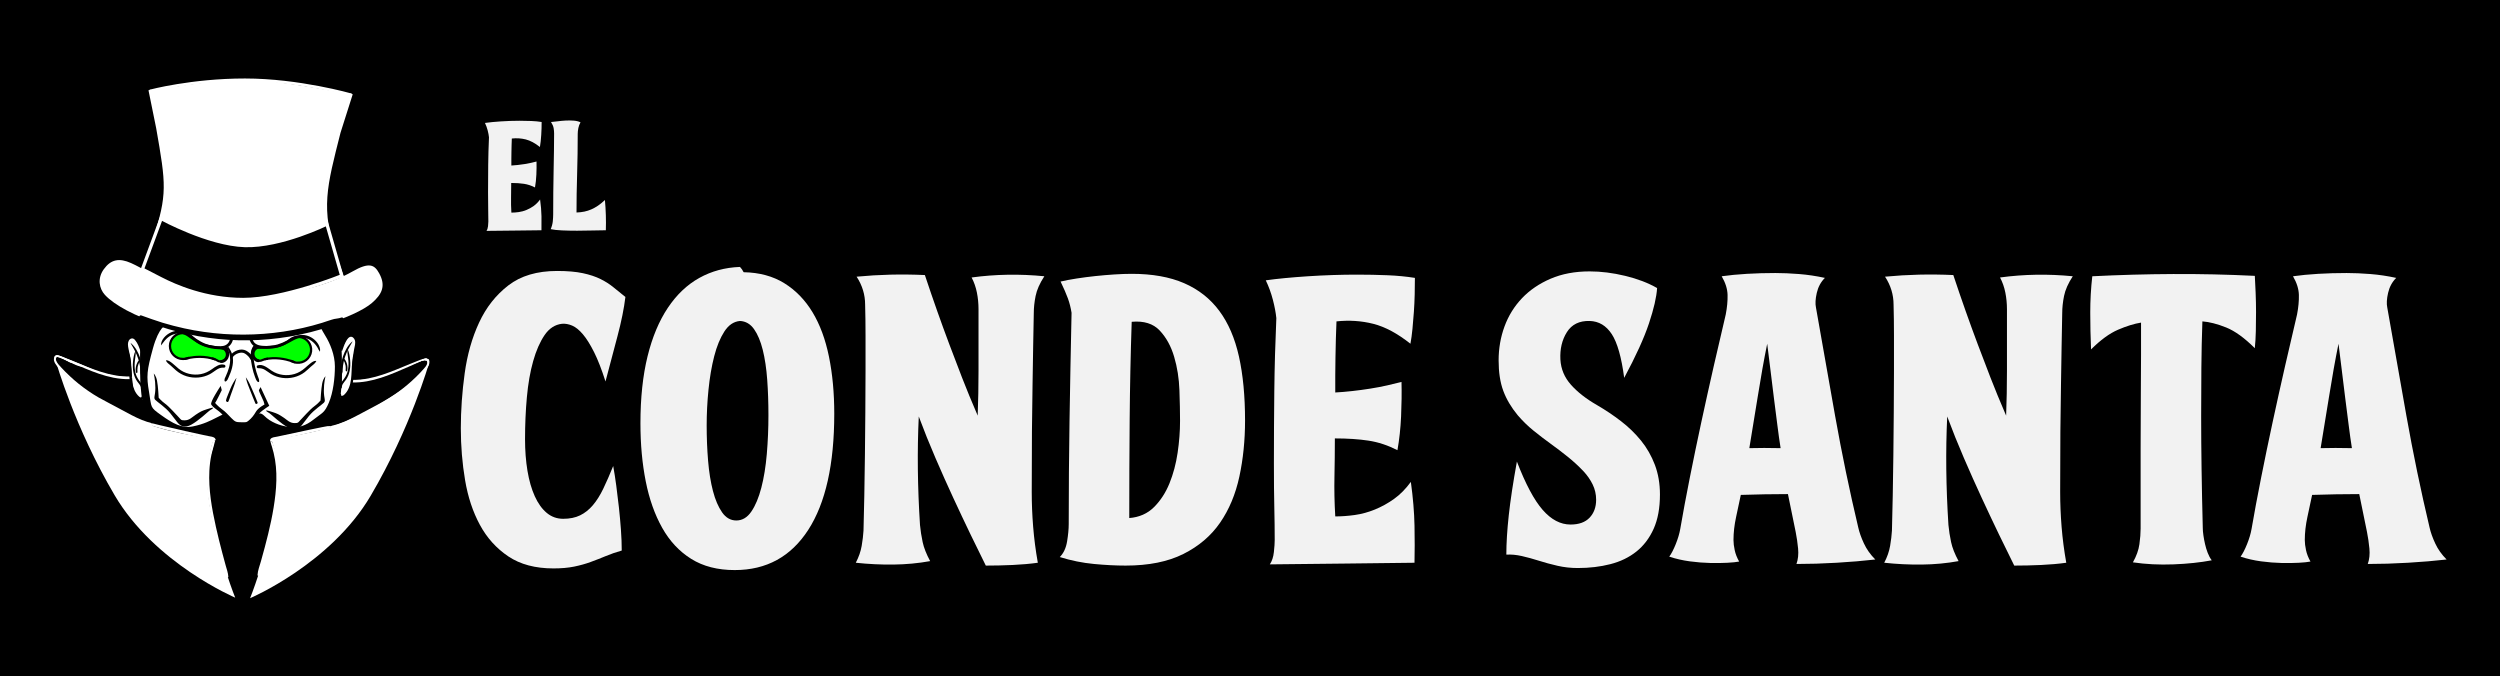 <?xml version="1.0" encoding="utf-8"?>
<!-- Generator: Adobe Illustrator 24.1.3, SVG Export Plug-In . SVG Version: 6.00 Build 0)  -->
<svg version="1.1" xmlns="http://www.w3.org/2000/svg" xmlns:xlink="http://www.w3.org/1999/xlink" x="0px" y="0px"
	 viewBox="0 0 2166 586" style="enable-background:new 0 0 2166 586;" xml:space="preserve">
<style type="text/css">
	.st0{fill:#F2F2F2;}
	.st1{stroke:#FFFFFF;stroke-width:0.477;stroke-miterlimit:10;}
	.st2{fill:#FFFFFF;}
	.st3{fill:#00FF00;}
	.st4{fill:none;stroke:#000000;stroke-width:2.445;stroke-linecap:round;stroke-miterlimit:10;}
	.st5{fill:none;stroke:#FFFFFF;stroke-width:2.445;stroke-miterlimit:10;}
	.st6{fill:none;stroke:#000000;stroke-width:1.908;stroke-miterlimit:10;}
	.st7{fill:none;stroke:#000000;stroke-width:1.978;stroke-miterlimit:10;}
	.st8{fill:none;stroke:#000000;stroke-width:2.445;stroke-miterlimit:10;}
	.st9{stroke:#000000;stroke-width:1.431;stroke-linecap:round;stroke-miterlimit:10;}
	.st10{stroke:#FFFFFF;stroke-width:2.862;stroke-miterlimit:10;}
</style>
<g id="BACKGROUND">
	<rect width="2166" height="586"/>
</g>
<g id="Capa_1">
	<g>
		<path class="st0" d="M531.28,403.77c0.94,5.17,1.82,10.8,2.64,16.9c0.82,6.11,1.58,12.38,2.29,18.83
			c0.7,6.46,1.29,12.91,1.76,19.36c0.47,6.46,0.7,12.5,0.7,18.13c-4.93,1.41-9.51,2.99-13.73,4.75c-4.22,1.76-8.57,3.47-13.03,5.1
			c-4.46,1.65-9.27,2.99-14.43,4.05c-5.17,1.06-11.15,1.58-17.95,1.58c-15.73,0-28.75-3.47-39.08-10.39
			c-10.33-6.92-18.54-16.02-24.64-27.28c-6.11-11.27-10.39-24.17-12.85-38.73c-2.46-14.55-3.7-29.57-3.7-45.06
			s1.11-31.33,3.34-47.53c2.23-16.19,6.39-30.86,12.5-44.01c6.1-13.14,14.55-23.88,25.35-32.21c10.79-8.33,24.88-12.5,42.25-12.5
			c8.92,0,16.37,0.65,22.36,1.94c5.99,1.29,11.09,2.99,15.31,5.1s7.98,4.52,11.27,7.22c3.28,2.7,6.69,5.46,10.21,8.27
			c-1.18,9.86-3.46,21.18-6.86,33.97c-3.41,12.79-6.87,25.88-10.39,39.25c-3.29-10.33-6.57-18.77-9.86-25.35
			c-3.29-6.57-6.51-11.73-9.68-15.49c-3.17-3.75-6.28-6.28-9.33-7.57c-3.05-1.29-5.99-1.82-8.8-1.58
			c-6.11,0.7-11.15,3.99-15.14,9.86c-3.99,5.87-7.28,13.38-9.86,22.53c-2.59,9.15-4.4,19.6-5.46,31.33
			c-1.06,11.74-1.58,23.82-1.58,36.26c0,9.86,0.7,19.01,2.11,27.46s3.52,15.79,6.34,22c2.82,6.22,6.28,11.03,10.38,14.43
			c4.1,3.41,8.86,5.1,14.26,5.1c5.63,0,10.5-1,14.61-2.99c4.1-1.99,7.8-4.93,11.09-8.8c3.28-3.87,6.28-8.63,8.98-14.26
			C525.35,417.86,528.23,411.29,531.28,403.77z"/>
		<path class="st0" d="M641.12,231.27c1.17,1.18,2.23,2.7,3.17,4.58c13.61,0.24,25.35,3.41,35.21,9.51
			c9.86,6.11,18.01,14.49,24.47,25.17c6.45,10.68,11.21,23.53,14.26,38.55c3.05,15.02,4.58,31.45,4.58,49.29
			c0,43.89-7.51,77.45-22.53,100.69c-15.02,23.24-36.26,34.85-63.72,34.85c-14.79,0-27.34-3.23-37.67-9.68
			c-10.33-6.45-18.72-15.43-25.17-26.93c-6.46-11.5-11.21-24.93-14.26-40.31c-3.05-15.37-4.58-32.09-4.58-50.17
			c0-22.06,2.05-41.42,6.16-58.09c4.1-16.66,9.97-30.68,17.6-42.07c7.62-11.38,16.72-20.01,27.28-25.88
			C616.48,234.91,628.21,231.74,641.12,231.27z M665.77,359.77c0-10.79-0.35-21.06-1.06-30.8c-0.7-9.74-2-18.36-3.87-25.88
			c-1.88-7.51-4.4-13.49-7.57-17.96c-3.17-4.46-7.22-6.8-12.15-7.04c-5.4,0.47-9.92,3.52-13.55,9.15
			c-3.64,5.63-6.57,12.79-8.8,21.48c-2.23,8.69-3.87,18.31-4.93,28.87c-1.06,10.56-1.58,20.89-1.58,30.98
			c0,10.56,0.41,20.77,1.23,30.63c0.82,9.86,2.23,18.6,4.22,26.23c1.99,7.63,4.63,13.79,7.92,18.48c3.28,4.7,7.39,7.04,12.32,7.04
			c5.16,0,9.51-2.58,13.03-7.75c3.52-5.16,6.39-12.02,8.63-20.59c2.23-8.56,3.81-18.31,4.75-29.22
			C665.29,382.47,665.77,371.27,665.77,359.77z"/>
		<path class="st0" d="M805.88,486.15c-10.33,1.88-20.95,2.87-31.86,2.99c-10.91,0.12-21.77-0.41-32.56-1.58
			c2.58-4.93,4.28-9.8,5.1-14.61c0.82-4.81,1.35-9.21,1.58-13.2c0.23-9.15,0.47-19.3,0.7-30.45c0.23-11.15,0.41-22.82,0.53-35.03
			c0.12-12.2,0.23-24.47,0.35-36.79c0.12-12.32,0.18-24.35,0.18-36.08c0-10.79,0-21,0-30.63c0-9.62-0.12-18.54-0.35-26.76
			c0-8.68-2.46-16.78-7.39-24.29c9.86-0.94,19.65-1.52,29.4-1.76c9.74-0.23,19.65-0.12,29.75,0.35
			c3.75,11.27,7.33,21.71,10.74,31.33c3.4,9.63,6.87,19.13,10.39,28.52c3.52,9.39,7.22,19.07,11.09,29.04
			c3.87,9.98,8.39,20.95,13.55,32.92c0.23-6.8,0.41-13.26,0.53-19.36c0.12-6.1,0.18-12.61,0.18-19.54c0-6.92,0-14.61,0-23.06
			s0-18.54,0-30.28c0-4.93-0.47-9.74-1.41-14.43c-0.94-4.69-2.46-9.03-4.58-13.03c20.65-2.82,41.66-3.17,63.02-1.06
			c-3.99,6.11-6.51,11.79-7.57,17.08c-1.06,5.28-1.58,10.27-1.58,14.96c-0.24,9.15-0.41,18.66-0.53,28.52
			c-0.12,9.86-0.3,20.83-0.53,32.92c-0.24,12.09-0.41,25.76-0.53,41.01c-0.12,15.26-0.18,32.74-0.18,52.46
			c0,9.86,0.41,19.89,1.23,30.1c0.82,10.21,2.17,20.59,4.05,31.16c-6.81,0.94-14.08,1.58-21.83,1.94
			c-7.75,0.35-15.49,0.53-23.24,0.53c-3.99-7.98-8.39-16.95-13.2-26.93c-4.81-9.97-9.8-20.54-14.96-31.68
			c-5.17-11.15-10.33-22.71-15.49-34.68c-5.17-11.97-9.98-23.94-14.43-35.91c-1.41,29.81-1.06,61.14,1.06,94
			c0.47,4.93,1.23,9.86,2.29,14.79C800.43,474.54,802.59,480.05,805.88,486.15z"/>
		<path class="st0" d="M918.19,482.63c3.28-3.28,5.4-7.8,6.34-13.55c0.94-5.75,1.41-10.74,1.41-14.96c0-30.04,0.23-60.03,0.7-89.95
			c0.47-29.92,1.06-60.96,1.76-93.12c-0.7-4.46-1.76-8.63-3.17-12.5c-1.41-3.87-3.52-8.74-6.34-14.61
			c3.99-0.94,8.63-1.82,13.91-2.64c5.28-0.82,10.68-1.52,16.19-2.11c5.51-0.58,11.03-1.06,16.55-1.41
			c5.51-0.35,10.5-0.53,14.96-0.53c17.83,0,32.97,2.7,45.41,8.1c12.44,5.4,22.59,13.38,30.45,23.94
			c7.86,10.56,13.55,23.76,17.07,39.61c3.52,15.84,5.28,34.33,5.28,55.45c0,17.13-1.64,33.33-4.93,48.58
			c-3.29,15.26-8.86,28.58-16.72,39.96c-7.87,11.39-18.48,20.42-31.86,27.11c-13.38,6.69-30.04,10.03-49.99,10.03
			c-8.45,0-17.6-0.47-27.46-1.41S928.04,485.69,918.19,482.63z M980.5,278.8c-0.94,28.17-1.53,56.45-1.76,84.84
			c-0.24,28.4-0.35,56.8-0.35,85.2c8.68-0.7,15.84-3.87,21.47-9.5s10.09-12.5,13.38-20.59c3.28-8.1,5.63-16.9,7.04-26.4
			s2.11-18.71,2.11-27.64c0-7.51-0.18-16.37-0.53-26.58c-0.35-10.21-1.88-19.89-4.58-29.04c-2.7-9.15-6.87-16.72-12.5-22.71
			C999.16,280.38,991.06,277.86,980.5,278.8z"/>
		<path class="st0" d="M1225.52,487.56c-19.48,0.24-39.25,0.47-59.32,0.7c-20.07,0.24-42.07,0.47-66.01,0.71
			c1.88-2.82,3.05-6.39,3.52-10.74c0.47-4.34,0.7-7.8,0.7-10.39c0-8.92-0.12-18.36-0.35-28.34c-0.24-9.97-0.35-22.71-0.35-38.2
			c0-21.12,0.12-42.01,0.35-62.67c0.23-20.65,0.82-41.66,1.76-63.02c-0.47-4.69-1.47-9.97-2.99-15.84
			c-1.53-5.86-3.58-11.5-6.16-16.9c10.09-1.41,22.29-2.58,36.61-3.52c14.31-0.93,28.52-1.41,42.6-1.41c8.92,0,17.66,0.18,26.23,0.53
			c8.56,0.35,16.49,1.12,23.76,2.29c0,4.46-0.06,9.21-0.18,14.26c-0.12,5.05-0.35,10.09-0.7,15.14c-0.35,5.05-0.76,9.98-1.23,14.79
			c-0.47,4.81-1.06,9.1-1.76,12.85c-11.27-8.92-22-14.67-32.21-17.25c-10.21-2.58-20.83-3.28-31.86-2.11
			c-0.24,4.7-0.41,9.68-0.53,14.96c-0.12,5.28-0.24,10.68-0.35,16.19c-0.12,5.52-0.18,10.86-0.18,16.02c0,5.17,0,9.98,0,14.43
			c4.46-0.23,9.33-0.64,14.61-1.23c5.28-0.58,10.5-1.29,15.67-2.11c5.16-0.82,10.09-1.76,14.79-2.82c4.69-1.06,8.8-2.05,12.32-2.99
			c0.23,9.39,0.12,19.31-0.35,29.75c-0.47,10.45-1.53,20.24-3.17,29.4c-8.22-4.22-16.55-6.98-25-8.27
			c-8.45-1.29-18.19-1.94-29.22-1.94c0,11.04-0.12,22.06-0.35,33.09c-0.24,11.04,0,22.53,0.7,34.5c5.4,0,11.03-0.41,16.9-1.23
			c5.86-0.82,11.67-2.4,17.43-4.75c5.75-2.34,11.27-5.4,16.55-9.15c5.28-3.75,10.15-8.68,14.61-14.79
			c1.88,13.61,2.93,26.29,3.17,38.02C1225.75,467.26,1225.75,477.94,1225.52,487.56z"/>
		<path class="st0" d="M1367.05,492.14c-6.11,0-11.97-0.65-17.6-1.94c-5.63-1.29-11.04-2.76-16.19-4.4
			c-5.17-1.64-10.09-2.99-14.79-4.05c-4.7-1.06-9.15-1.46-13.38-1.23c0-9.86,0.7-21.24,2.11-34.15c1.41-12.91,3.75-28.4,7.04-46.47
			c7.51,19.48,14.96,33.44,22.35,41.89c7.39,8.45,15.43,12.67,24.12,12.67c7.27,0,12.79-1.99,16.55-5.98
			c3.75-3.99,5.63-9.15,5.63-15.49c0-4.69-1-9.09-2.99-13.2c-2-4.1-4.64-7.92-7.92-11.44c-4.22-4.46-8.75-8.63-13.55-12.5
			c-4.81-3.87-9.74-7.62-14.79-11.27c-5.05-3.64-10.03-7.45-14.96-11.44c-4.93-3.99-9.5-8.45-13.73-13.38
			c-5.63-6.8-9.8-13.85-12.5-21.12c-2.7-7.27-4.05-16.07-4.05-26.4c0-10.33,1.7-20.12,5.1-29.4c3.4-9.27,8.45-17.43,15.14-24.47
			c6.69-7.04,14.96-12.67,24.82-16.9s21.12-6.34,33.8-6.34c9.86,0,20.12,1.29,30.8,3.87c10.68,2.58,19.89,6.11,27.64,10.56
			c-0.47,7.75-2.82,17.95-7.04,30.63s-11.39,28.4-21.47,47.18c-2.35-17.83-5.93-30.45-10.74-37.85
			c-4.81-7.39-11.21-11.21-19.19-11.44c-8.92-0.23-15.49,2.99-19.71,9.68c-4.22,6.69-6.11,14.61-5.63,23.76
			c0.47,8.22,3.52,15.49,9.15,21.83s13.14,12.21,22.53,17.6c7.27,4.22,14.2,8.86,20.77,13.91c6.57,5.05,12.38,10.68,17.43,16.9
			c5.04,6.22,9.03,13.2,11.97,20.95c2.93,7.75,4.4,16.32,4.4,25.7c0,11.74-1.82,21.65-5.46,29.75c-3.64,8.1-8.63,14.67-14.96,19.71
			c-6.34,5.05-13.85,8.69-22.53,10.91C1386.53,491.02,1377.14,492.14,1367.05,492.14z"/>
		<path class="st0" d="M1446.26,482.28c1.88-2.58,3.75-6.22,5.63-10.91c1.88-4.69,3.17-9.03,3.87-13.03
			c2.34-13.61,5.1-28.4,8.27-44.36c3.17-15.96,6.51-32.09,10.03-48.41c3.52-16.31,7.1-32.44,10.74-48.41
			c3.64-15.96,7.1-30.86,10.39-44.71c1.17-6.1,1.7-11.73,1.58-16.9c-0.12-5.16-1.82-10.56-5.1-16.19
			c6.57-0.93,13.85-1.64,21.83-2.11c7.98-0.47,16.19-0.7,24.64-0.7c6.34,0,13.2,0.3,20.6,0.88c7.39,0.59,14.84,1.71,22.35,3.34
			c-3.52,3.52-5.87,7.87-7.04,13.03c-1.18,5.17-1.41,9.39-0.7,12.67c5.16,29.57,10.68,60.79,16.55,93.65
			c5.86,32.86,12.55,65.13,20.07,96.81c0.94,4.22,2.58,8.86,4.93,13.91c2.34,5.05,5.63,9.68,9.86,13.91
			c-10.33,1.18-21.48,2.11-33.45,2.82s-23.59,1.06-34.85,1.06c1.41-3.99,1.88-8.45,1.41-13.38c-0.47-4.93-1.18-9.74-2.11-14.43
			l-6.69-32.74c-7.04,0-13.73,0.06-20.07,0.18c-6.34,0.12-13.26,0.3-20.77,0.53c-1.18,5.63-2.53,11.97-4.05,19.01
			c-1.53,7.04-2.29,13.73-2.29,20.07c0,2.59,0.35,5.52,1.06,8.8c0.7,3.29,1.99,6.57,3.87,9.86c-2.35,0.47-5.75,0.83-10.21,1.06
			c-4.46,0.24-9.45,0.3-14.96,0.18c-5.52-0.12-11.39-0.58-17.6-1.41C1457.81,485.51,1451.89,484.16,1446.26,482.28z M1542.72,388.28
			c-0.94-5.86-1.88-12.55-2.82-20.07c-0.94-7.51-1.94-15.31-2.99-23.41c-1.06-8.1-2.06-16.19-2.99-24.29
			c-0.94-8.1-1.88-15.67-2.82-22.71c-2.82,13.85-5.52,28.93-8.1,45.24c-2.59,16.32-5.05,31.39-7.39,45.24
			C1523.82,388.05,1532.86,388.05,1542.72,388.28z"/>
		<path class="st0" d="M1696.92,486.15c-10.33,1.88-20.95,2.87-31.86,2.99c-10.91,0.12-21.77-0.41-32.56-1.58
			c2.58-4.93,4.28-9.8,5.1-14.61c0.82-4.81,1.35-9.21,1.58-13.2c0.23-9.15,0.47-19.3,0.7-30.45c0.23-11.15,0.41-22.82,0.53-35.03
			c0.12-12.2,0.23-24.47,0.35-36.79c0.12-12.32,0.18-24.35,0.18-36.08c0-10.79,0-21,0-30.63c0-9.62-0.12-18.54-0.35-26.76
			c0-8.68-2.46-16.78-7.39-24.29c9.86-0.94,19.65-1.52,29.4-1.76c9.74-0.23,19.65-0.12,29.75,0.35
			c3.75,11.27,7.33,21.71,10.74,31.33c3.4,9.63,6.87,19.13,10.39,28.52c3.52,9.39,7.22,19.07,11.09,29.04
			c3.87,9.98,8.39,20.95,13.55,32.92c0.23-6.8,0.41-13.26,0.53-19.36c0.12-6.1,0.18-12.61,0.18-19.54c0-6.92,0-14.61,0-23.06
			s0-18.54,0-30.28c0-4.93-0.47-9.74-1.41-14.43c-0.94-4.69-2.46-9.03-4.58-13.03c20.65-2.82,41.66-3.17,63.02-1.06
			c-3.99,6.11-6.51,11.79-7.57,17.08c-1.06,5.28-1.58,10.27-1.58,14.96c-0.24,9.15-0.41,18.66-0.53,28.52
			c-0.12,9.86-0.3,20.83-0.53,32.92c-0.24,12.09-0.41,25.76-0.53,41.01c-0.12,15.26-0.18,32.74-0.18,52.46
			c0,9.86,0.41,19.89,1.23,30.1c0.82,10.21,2.17,20.59,4.05,31.16c-6.81,0.94-14.08,1.58-21.83,1.94
			c-7.75,0.35-15.49,0.53-23.24,0.53c-3.99-7.98-8.39-16.95-13.2-26.93c-4.81-9.97-9.8-20.54-14.96-31.68
			c-5.17-11.15-10.33-22.71-15.49-34.68c-5.17-11.97-9.98-23.94-14.43-35.91c-1.41,29.81-1.06,61.14,1.06,94
			c0.47,4.93,1.23,9.86,2.29,14.79C1691.46,474.54,1693.63,480.05,1696.92,486.15z"/>
		<path class="st0" d="M1953.56,301.68c-8.92-8.92-17.2-14.9-24.82-17.96c-7.63-3.05-14.49-4.81-20.59-5.28
			c-0.47,13.15-0.76,26.46-0.88,39.96c-0.12,13.5-0.18,27.52-0.18,42.07c0,14.55,0.12,29.81,0.35,45.77
			c0.23,15.96,0.58,33.09,1.06,51.4c0,1.64,0.18,3.7,0.53,6.16c0.35,2.46,0.82,4.99,1.41,7.57c0.58,2.59,1.35,5.11,2.29,7.57
			c0.94,2.46,2.11,4.64,3.52,6.51c-9.86,1.88-20.95,3.05-33.27,3.52c-12.32,0.47-24-0.12-35.03-1.76c3.05-5.4,4.93-10.62,5.63-15.67
			c0.7-5.04,1.06-9.56,1.06-13.55c0-27.93,0-51.16,0-69.71c0-18.54,0.05-34.33,0.18-47.35c0.12-13.03,0.18-24.23,0.18-33.62
			c0-9.38,0-18.66,0-27.81c-5.87,0.94-12.5,2.99-19.89,6.16c-7.39,3.17-15.2,8.86-23.41,17.07c-0.47-10.56-0.7-21.18-0.7-31.86
			c0-10.68,0.58-21.18,1.76-31.51c23.47-1.17,46.82-1.82,70.06-1.94c23.24-0.12,46.82,0.41,70.76,1.58c0.23,4.22,0.47,9.1,0.7,14.61
			c0.23,5.52,0.35,11.09,0.35,16.72s-0.06,11.15-0.18,16.55C1954.32,292.29,1954.03,297.22,1953.56,301.68z"/>
		<path class="st0" d="M1941.24,482.28c1.88-2.58,3.75-6.22,5.63-10.91c1.88-4.69,3.17-9.03,3.87-13.03
			c2.34-13.61,5.1-28.4,8.27-44.36c3.17-15.96,6.51-32.09,10.03-48.41c3.52-16.31,7.1-32.44,10.74-48.41
			c3.64-15.96,7.1-30.86,10.39-44.71c1.17-6.1,1.7-11.73,1.58-16.9c-0.12-5.16-1.82-10.56-5.1-16.19
			c6.57-0.93,13.85-1.64,21.83-2.11c7.98-0.47,16.19-0.7,24.64-0.7c6.34,0,13.2,0.3,20.6,0.88c7.39,0.59,14.84,1.71,22.35,3.34
			c-3.52,3.52-5.87,7.87-7.04,13.03c-1.18,5.17-1.41,9.39-0.7,12.67c5.16,29.57,10.68,60.79,16.55,93.65
			c5.86,32.86,12.55,65.13,20.07,96.81c0.94,4.22,2.58,8.86,4.93,13.91c2.34,5.05,5.63,9.68,9.86,13.91
			c-10.33,1.18-21.48,2.11-33.45,2.82s-23.59,1.06-34.85,1.06c1.41-3.99,1.88-8.45,1.41-13.38c-0.47-4.93-1.18-9.74-2.11-14.43
			l-6.69-32.74c-7.04,0-13.73,0.06-20.07,0.18c-6.34,0.12-13.26,0.3-20.77,0.53c-1.18,5.63-2.53,11.97-4.05,19.01
			c-1.53,7.04-2.29,13.73-2.29,20.07c0,2.59,0.35,5.52,1.06,8.8c0.7,3.29,1.99,6.57,3.87,9.86c-2.35,0.47-5.75,0.83-10.21,1.06
			c-4.46,0.24-9.45,0.3-14.96,0.18c-5.52-0.12-11.39-0.58-17.6-1.41C1952.8,485.51,1946.87,484.16,1941.24,482.28z M2037.7,388.28
			c-0.94-5.86-1.88-12.55-2.82-20.07c-0.94-7.51-1.94-15.31-2.99-23.41c-1.06-8.1-2.06-16.19-2.99-24.29
			c-0.94-8.1-1.88-15.67-2.82-22.71c-2.82,13.85-5.52,28.93-8.1,45.24c-2.59,16.32-5.05,31.39-7.39,45.24
			C2018.8,388.05,2027.84,388.05,2037.7,388.28z"/>
	</g>
	<g>
		<path class="st0" d="M469.12,199.49c-7.4,0.09-14.92,0.18-22.54,0.27c-7.63,0.09-15.99,0.18-25.08,0.27
			c0.71-1.07,1.16-2.43,1.34-4.08c0.18-1.65,0.27-2.96,0.27-3.95c0-3.39-0.05-6.98-0.13-10.77c-0.09-3.79-0.13-8.63-0.13-14.52
			c0-8.03,0.04-15.96,0.13-23.81c0.09-7.85,0.31-15.83,0.67-23.95c-0.18-1.78-0.56-3.79-1.14-6.02c-0.58-2.23-1.36-4.37-2.34-6.42
			c3.83-0.54,8.47-0.98,13.91-1.34c5.44-0.36,10.84-0.54,16.19-0.54c3.39,0,6.71,0.07,9.97,0.2c3.25,0.13,6.26,0.42,9.03,0.87
			c0,1.7-0.02,3.5-0.07,5.42c-0.05,1.92-0.13,3.83-0.27,5.75c-0.13,1.92-0.29,3.79-0.47,5.62c-0.18,1.83-0.4,3.46-0.67,4.88
			c-4.28-3.39-8.36-5.57-12.24-6.56c-3.88-0.98-7.92-1.25-12.11-0.8c-0.09,1.79-0.16,3.68-0.2,5.69c-0.05,2.01-0.09,4.06-0.13,6.15
			c-0.05,2.1-0.07,4.13-0.07,6.09c0,1.96,0,3.79,0,5.48c1.69-0.09,3.54-0.24,5.55-0.47c2.01-0.22,3.99-0.49,5.95-0.8
			c1.96-0.31,3.83-0.67,5.62-1.07c1.78-0.4,3.34-0.78,4.68-1.14c0.09,3.57,0.04,7.34-0.13,11.3c-0.18,3.97-0.58,7.69-1.2,11.17
			c-3.12-1.6-6.29-2.65-9.5-3.14s-6.91-0.74-11.1-0.74c0,4.19-0.05,8.38-0.13,12.58c-0.09,4.19,0,8.56,0.27,13.11
			c2.05,0,4.19-0.15,6.42-0.47c2.23-0.31,4.44-0.91,6.62-1.81c2.18-0.89,4.28-2.05,6.29-3.48c2.01-1.43,3.86-3.3,5.55-5.62
			c0.71,5.17,1.11,9.99,1.2,14.45C469.21,191.78,469.21,195.84,469.12,199.49z"/>
		<path class="st0" d="M524.1,173.27c0.8,8.74,1.07,17.48,0.8,26.22c-3.12,0-6.91,0.07-11.37,0.2c-4.46,0.13-8.99,0.2-13.58,0.2
			c-4.59,0-8.94-0.09-13.04-0.27c-4.1-0.18-7.36-0.54-9.77-1.07c0.98-2.32,1.58-4.59,1.81-6.82c0.22-2.23,0.33-4.24,0.33-6.02
			c0-12.75,0.13-25.91,0.4-39.46c0.09-4.82,0.18-9.97,0.27-15.45c0.09-5.49,0.13-10.55,0.13-15.18c0-1.42-0.13-2.94-0.4-4.55
			s-1.03-3.39-2.27-5.35c1.43-0.09,3.28-0.29,5.55-0.6c2.27-0.31,4.62-0.54,7.02-0.67c2.41-0.13,4.77-0.11,7.09,0.07
			c2.32,0.18,4.28,0.67,5.89,1.47c-0.89,1.52-1.52,3.17-1.87,4.95c-0.36,1.79-0.54,3.43-0.54,4.95c0,5.62-0.05,11.39-0.13,17.32
			c-0.09,5.93-0.22,11.89-0.4,17.86c-0.18,5.98-0.31,11.64-0.4,16.99c-0.09,5.35-0.13,10.7-0.13,16.05c2.5-0.09,4.79-0.36,6.89-0.8
			c2.09-0.45,4.1-1.09,6.02-1.94c1.92-0.85,3.83-1.92,5.75-3.21C520.06,176.87,522.05,175.24,524.1,173.27z"/>
	</g>
	<g>
		<g>
			<path class="st1" d="M111.95,326.75c0,0-15.74,0.48-30.05-5.72c-14.31-6.2-29.82-12.64-33.15-12.64c-3.2,0-0.27,6.05,2.86,10.5
				c5.72,8.11,15.74,16.22,28.15,24.33c12.86,8.41,37.61,20.49,50.57,24.81c11.45,3.82,17.17,5.25,17.17,5.25l-2.86-46.27
				L111.95,326.75z"/>
			<path class="st1" d="M307.11,329.61c0,0,15.74,0.48,30.05-5.72c14.31-6.2,29.82-12.64,33.15-12.64c3.2,0,0.27,6.05-2.86,10.5
				c-5.72,8.11-15.74,16.22-28.15,24.33c-12.86,8.41-37.61,20.49-50.57,24.81c-11.45,3.82-17.17,5.25-17.17,5.25l2.86-46.27
				L307.11,329.61z"/>
			<g>
				<g>
					<path class="st2" d="M50.25,307.76c-2.75-1.06-3.9,2.65-3.45,4.67c0.74,3.25,3.69,5.91,5.87,8.27c5,5.42,10.35,10.45,16.16,15
						c12.42,9.72,26.34,17.08,40.2,24.48c7.08,3.78,14.47,7.43,22.38,9.09c1.64,0.34,2.35-2.16,0.7-2.52
						c-6.29-1.39-12.43-4.14-18.13-7.09c-6.52-3.38-12.99-6.86-19.44-10.37c-3.08-1.67-6.2-3.27-9.25-4.99
						c-3.14-1.77-6.17-3.78-9.14-5.82c-5.51-3.79-10.71-7.98-15.6-12.55c-2.69-2.51-5.3-5.1-7.77-7.83
						c-1.26-1.4-2.66-2.81-3.57-4.47c-0.4-0.74-0.82-1.68-0.78-2.55c0.03-0.7,0.49-1.98,1.4-1.78
						C50.84,309.53,51.2,308.12,50.25,307.76L50.25,307.76z"/>
				</g>
			</g>
			<g>
				<g>
					<path class="st2" d="M49.88,308.1c1.65,1.35,3.66,2.18,5.58,3.07c2.08,0.95,4.15,1.93,6.25,2.84
						c3.97,1.73,7.93,3.52,11.93,5.19c7.95,3.32,16.1,6.34,24.57,8.01c4.75,0.93,9.56,1.41,14.4,1.3c1.45-0.03,1.46-2.29,0-2.26
						c-17.18,0.35-33.33-6.77-48.87-13.26c-2.26-0.95-4.53-1.88-6.82-2.76c-2.27-0.88-4.54-1.96-6.98-2.26
						C49.87,307.95,49.82,308.06,49.88,308.1L49.88,308.1z"/>
				</g>
			</g>
			<g>
				<g>
					<path class="st2" d="M368.84,312.16c1.76-0.4,1.34,2.66,1.05,3.43c-0.6,1.55-1.74,2.83-2.82,4.05
						c-2.14,2.44-4.39,4.75-6.71,7.02c-4.68,4.57-9.66,8.8-14.95,12.64c-11.31,8.21-24.01,14.29-36.3,20.87
						c-6.9,3.69-13.8,6.97-21.49,8.65c-1.65,0.36-0.95,2.86,0.7,2.52c7.47-1.54,14.19-4.5,20.89-8.07
						c6.99-3.73,14.05-7.36,20.87-11.38c12.63-7.44,24.29-16.09,34.42-26.72c1.42-1.49,2.81-3.01,4.16-4.57
						c1.1-1.27,2.19-2.59,2.83-4.15c0.6-1.45,0.8-3.07-0.01-4.48c-0.64-1.11-1.79-1.84-3.06-1.35
						C367.47,310.99,367.82,312.39,368.84,312.16L368.84,312.16z"/>
				</g>
			</g>
			<g>
				<g>
					<path class="st2" d="M367.77,310.82c-2.12,0.26-4.1,1.13-6.07,1.91c-2.05,0.81-4.11,1.6-6.15,2.46c-4,1.67-8,3.32-12.02,4.94
						c-7.86,3.16-15.85,6.07-24.18,7.7c-4.7,0.92-9.47,1.39-14.26,1.29c-1.45-0.03-1.45,2.23,0,2.26c17.39,0.4,33.5-6.91,49.1-13.71
						c2.4-1.05,4.79-2.1,7.16-3.21c2.2-1.03,4.56-1.92,6.47-3.48C367.88,310.92,367.84,310.81,367.77,310.82L367.77,310.82z"/>
				</g>
			</g>
			<g>
				<g>
					<path class="st2" d="M49.08,308.41c0.13,0.31,0.34,0.36,0.65,0.44c0.58,0.16,1.14,0.33,1.71,0.56c1.24,0.49,2.44,1.09,3.63,1.7
						c1.16,0.59,2.3,1.21,3.46,1.8c1.03,0.53,2.32,1.48,3.53,1.35c0.2-0.02,0.33-0.21,0.23-0.4c-0.58-1.07-2.06-1.57-3.09-2.1
						c-1.19-0.62-2.38-1.24-3.58-1.83c-1.12-0.55-2.25-1.07-3.42-1.51c-0.58-0.22-1.19-0.48-1.81-0.53
						c-0.25-0.02-0.45-0.01-0.68,0.1c-0.21,0.1-0.38,0.31-0.6,0.38C49.09,308.37,49.07,308.39,49.08,308.41L49.08,308.41z"/>
				</g>
			</g>
			<g>
				<g>
					<path class="st2" d="M50.08,309.4c0.85,0.4,1.78,0.58,2.66,0.89c0.98,0.34,1.94,0.72,2.89,1.13c1.88,0.82,3.72,1.75,5.56,2.66
						c3.38,1.69,7,3.63,10.87,3.66c0.26,0,0.29-0.35,0.06-0.44c-3.82-1.37-7.55-2.78-11.19-4.57c-1.73-0.85-3.47-1.7-5.25-2.46
						c-1.64-0.69-3.57-1.62-5.38-1.67C49.89,308.6,49.69,309.22,50.08,309.4L50.08,309.4z"/>
				</g>
			</g>
			<g>
				<g>
					<path class="st2" d="M365.06,312.64c0.11-0.04,0.24,0,0.36-0.04c0.12-0.04,0.23-0.1,0.34-0.15c0.22-0.09,0.46-0.14,0.69-0.2
						c0.48-0.12,0.97-0.22,1.46-0.23c0.84-0.01,2.01,0.14,2.6,0.8c0.45,0.5,1.15-0.04,1.04-0.61c-0.13-0.67-1.08-1-1.64-1.18
						c-0.61-0.2-1.27-0.28-1.91-0.22c-0.65,0.06-1.27,0.2-1.85,0.51c-0.27,0.15-0.5,0.34-0.73,0.54c-0.11,0.09-0.21,0.18-0.29,0.29
						c-0.1,0.13-0.08,0.25-0.15,0.38C364.96,312.59,365,312.66,365.06,312.64L365.06,312.64z"/>
				</g>
			</g>
			<g>
				<g>
					<path class="st2" d="M365.88,311.91c0.16,0.22,0.46,0.21,0.7,0.18c0.31-0.03,0.62-0.11,0.93-0.17
						c0.54-0.11,1.12-0.26,1.67-0.13c0.38,0.09,0.74,0.34,0.95,0.63c0.14,0.19,0.24,0.4,0.35,0.61c0.05,0.11,0.11,0.22,0.19,0.32
						c0.04,0.06,0.05,0.07,0.02,0.02c0.01,0.03,0.03,0.07,0.04,0.1c0.04,0.07,0.11,0.13,0.18,0.17c0.15,0.09,0.31,0.04,0.43-0.06
						c0.12-0.1,0.16-0.26,0.2-0.4c0.05-0.18,0.04-0.38,0.01-0.56c-0.06-0.31-0.2-0.59-0.39-0.84c-0.39-0.53-0.92-0.94-1.56-1.11
						c-0.71-0.19-1.53-0.1-2.21,0.16C367.17,310.92,365.55,311.46,365.88,311.91L365.88,311.91z"/>
				</g>
			</g>
			<g>
				<g>
					<path class="st2" d="M368.8,311.66c-0.33-0.34-0.85-0.19-1.27-0.13c-0.52,0.07-1.04,0.15-1.55,0.27
						c-0.49,0.11-0.99,0.25-1.47,0.42c-0.45,0.16-0.95,0.34-1.33,0.64c-0.11,0.09-0.02,0.29,0.12,0.28c0.48-0.03,0.97-0.2,1.43-0.32
						c0.48-0.12,0.95-0.25,1.43-0.35c0.48-0.11,0.96-0.2,1.45-0.28c0.42-0.07,0.94-0.04,1.2-0.42
						C368.84,311.73,368.83,311.68,368.8,311.66L368.8,311.66z"/>
				</g>
			</g>
			<g>
				<g>
					<path class="st2" d="M367.67,312.01c0.08,0.02,0.16,0.04,0.24,0.06c0.08,0.03,0.14,0.07,0.21,0.09
						c0.16,0.04,0.32,0.08,0.48,0.12c0.3,0.06,0.6,0.11,0.88,0.26c0.28,0.14,0.49,0.35,0.64,0.62c0.08,0.15,0.13,0.32,0.19,0.48
						c0.03,0.1,0.09,0.18,0.13,0.27c0.04,0.08,0.05,0.17,0.12,0.24c0.06,0.06,0.17,0.05,0.21-0.03c0.05-0.1,0.03-0.2,0.04-0.31
						c0.01-0.11,0.02-0.21,0-0.31c-0.04-0.21-0.12-0.42-0.22-0.61c-0.18-0.33-0.47-0.6-0.81-0.77c-0.33-0.17-0.7-0.26-1.07-0.3
						c-0.19-0.02-0.38,0-0.57,0.03c-0.08,0.01-0.13,0.05-0.2,0.07c-0.09,0.03-0.19,0.04-0.28,0.06
						C367.65,311.99,367.65,312.01,367.67,312.01L367.67,312.01z"/>
				</g>
			</g>
			<path class="st2" d="M289.42,278.09l5.25,26.71c0,0,3.34-6.2,4.29-8.59s0.95-4.77,3.82-5.25c4.34-0.72,7.16,3.82,6.2,7.16
				s-4.29,13.83-3.82,20.51c0.48,6.68,0.95,10.02-0.95,14.79c-1.91,4.77-5.72,10.5-8.11,10.5s-6.68,3.82-8.11,8.59
				c-1.43,4.77-6.2,10.5-14.31,14.79c-8.11,4.29-17.65,6.2-36.73,6.68s-54.86-0.48-63.92-0.95s-29.58-1.91-34.82-6.68
				c-5.25-4.77-11.93-19.08-11.93-19.08l-3.82-1.91c0,0-4.77-0.48-6.68-7.16c-1.91-6.68-1.43-25.76-3.34-30.53
				c-1.91-4.77-4.29-10.97-2.39-12.88c1.91-1.91,4.29-4.29,5.72-2.39c1.43,1.91,4.77,6.2,6.68,9.06c1.91,2.86,3.82,3.34,3.82,3.34
				l7.63-26.71c0,0,27.67,8.59,41.03,10.97s27.19,4.29,44.84,3.34c17.65-0.95,31.49-3.34,46.27-7.16
				C280.83,281.43,289.42,278.09,289.42,278.09z"/>
			<path class="st3" d="M269.38,301.94c0,7.16-2.86,10.5-7.63,11.45c-4.77,0.95-10.02-1.43-12.88-1.91
				c-2.86-0.48-9.06-1.43-13.83-0.95c-4.77,0.48-9.06,2.86-11.45,1.91c-2.39-0.95-3.82-2.64-3.82-4.77c0-1.91-0.48-5.72,1.43-6.2
				c1.91-0.48,11.45,0.48,16.7-0.95c5.25-1.43,12.88-5.72,16.22-7.16c3.34-1.43,6.68-1.91,9.06-0.48c2.39,1.43,4.77,4.29,5.25,5.72
				S269.38,301.94,269.38,301.94z"/>
			<path class="st3" d="M147.42,297.48c-0.74,7.12,1.77,10.73,6.42,12.17s10.11-0.39,13.01-0.57c2.9-0.18,9.16-0.49,13.86,0.47
				c4.7,0.96,8.72,3.78,11.19,3.08s4.07-2.23,4.29-4.35c0.2-1.9,1.06-5.65-0.79-6.32c-1.85-0.67-11.44-0.7-16.51-2.67
				c-5.07-1.96-12.22-7.02-15.4-8.79s-6.45-2.58-8.97-1.41c-2.52,1.18-5.19,3.78-5.81,5.15
				C148.09,295.63,147.42,297.48,147.42,297.48z"/>
			<line class="st4" x1="285.84" y1="367.06" x2="224.3" y2="496.34"/>
			<line class="st4" x1="132.23" y1="366.58" x2="189.95" y2="496.34"/>
			<path class="st4" d="M190.19,496.81l5.85,1.48c7.27,1.84,14.89,1.84,22.16,0l5.85-1.48"/>
			<path class="st5" d="M129.84,78.92c0,0,36.15-9.7,82.4-9.7c46.88,0,92.2,13.04,92.2,13.04"/>
			<path class="st5" d="M129.84,77.96l6.68,32.92c8.56,48.82,9.89,57.56-2.86,96.84l-9.06,24.81"/>
			<path class="st5" d="M304.44,81.3l-10.6,33.39c-11.82,46.75-17.55,66.31-3.24,107.81l6.2,17.65"/>
			<g>
				<g>
					<path class="st6" d="M190.19,301.46c3.82-0.24,6.44,2.43,6.44,5.72s-2.67,5.96-5.96,5.96c-2.16,0-3.34-2.15-7.16-2.62"/>
					<path class="st7" d="M163.95,310.05c-3.34,0.95-3.58,0.95-5.49,0.95c-6.19,0-11.21-5.02-11.21-11.21
						c0-6.19,5.02-11.21,11.21-11.21c3.74,0,7.06,1.83,9.09,4.65"/>
					<path class="st7" d="M167.09,292.64c0.67,0.72,4.97,5.49,12.12,6.92c7.16,1.43,14.31,2.39,14.31,2.39"/>
					<path class="st6" d="M163.42,310.11c4.89-0.96,13.92-2.01,23.05,1.31"/>
					<path class="st6" d="M159.7,310.93c0.14,0.02,1.5-0.39,3.72-0.83"/>
				</g>
				<g>
					<g>
						<path d="M139.59,299.2c0.65-0.92,1.38-1.79,2.05-2.71c0.75-1.04,1.61-2.02,2.53-2.92c1.63-1.61,3.6-2.94,5.76-3.72
							c2.57-0.92,5.42-1.19,8.08-0.5c2.83,0.74,5.18,2.57,7.53,4.24c4.48,3.19,9.28,6.14,14.63,7.6c3.78,1.03,8.25,1.66,12.17,1.24
							c4.61-0.49,7.95-3.06,9.34-7.54c0.49-1.57-1.98-2.24-2.46-0.68c-0.59,1.91-1.62,3.62-3.4,4.63c-1.48,0.84-3.22,1.1-4.91,1.15
							c-4.38,0.12-9.07-0.65-13.14-2.25c-5.3-2.07-9.57-5.64-14.33-8.62c-4.63-2.9-10.08-3.44-15.12-1.23
							c-2.39,1.05-4.54,2.63-6.22,4.64c-0.8,0.96-1.44,2.01-1.94,3.16c-0.54,1.22-0.64,2.18-0.64,3.5
							C139.52,299.23,139.57,299.23,139.59,299.2L139.59,299.2z"/>
					</g>
				</g>
				<g>
					<g>
						<path d="M193.76,301.29c2.13,1.29,2.95,3.9,2.56,6.29c-0.2,1.24-0.73,2.38-1.7,3.19c-0.4,0.34-0.87,0.63-1.35,0.83
							c-0.62,0.25-1.24,0.26-1.88,0.39c-1.17,0.25-1.26,2.28,0,2.46c1.73,0.24,3.57-0.66,4.78-1.88c1.24-1.25,2.04-2.89,2.28-4.62
							c0.25-1.76,0-3.6-0.77-5.2c-0.68-1.42-1.88-2.77-3.56-2.79C193.41,299.95,193.17,300.93,193.76,301.29L193.76,301.29z"/>
					</g>
				</g>
			</g>
			<g>
				<g>
					<path class="st6" d="M226.64,301c-3.76-0.68-6.68,1.66-7.07,4.93c-0.39,3.27,1.95,6.23,5.22,6.62
						c2.14,0.25,3.57-1.74,7.41-1.77"/>
					<path class="st7" d="M251.7,312.6c3.2,1.34,3.45,1.37,5.34,1.59c6.15,0.72,11.72-3.67,12.44-9.82
						c0.72-6.15-3.67-11.72-9.82-12.44c-3.72-0.44-7.22,1-9.57,3.56"/>
					<path class="st7" d="M250.61,294.94c-0.75,0.63-5.57,4.87-12.85,5.45s-14.49,0.7-14.49,0.7"/>
					<path class="st6" d="M252.22,312.72c-4.75-1.52-13.59-3.62-23.04-1.39"/>
					<path class="st6" d="M255.82,313.97c-0.14,0.01-1.45-0.57-3.6-1.26"/>
				</g>
				<g>
					<g>
						<path d="M277.23,304.66c0.13-1.16,0.21-2-0.11-3.13c-0.32-1.12-0.73-2.19-1.31-3.19c-1.15-1.99-2.78-3.67-4.62-5.02
							c-4.21-3.08-9.8-4.07-14.72-2.22c-2.7,1.02-5.15,2.57-7.71,3.89c-2.6,1.34-5.28,2.54-8.09,3.4c-4.34,1.33-8.98,1.61-13.49,1.2
							c-1.94-0.18-3.95-0.6-5.59-1.69c-1.85-1.22-2.71-3.19-3.1-5.3c-0.3-1.61-2.76-0.93-2.46,0.68c0.73,3.92,3.17,6.83,6.97,8.07
							c3.49,1.14,7.48,1.04,11.1,0.82c5.71-0.34,11.09-2.5,16.12-5.11c2.55-1.32,5-2.96,7.75-3.84c2.8-0.89,5.75-0.69,8.5,0.31
							c2.51,0.91,4.68,2.57,6.42,4.58c0.87,1,1.64,2.13,2.32,3.27c0.31,0.51,0.52,1.06,0.8,1.58c0.33,0.61,0.81,1.12,1.14,1.73
							C277.18,304.72,277.23,304.7,277.23,304.66L277.23,304.66z"/>
					</g>
				</g>
				<g>
					<g>
						<path d="M222.81,299.05c-1.67-0.15-2.97,1.12-3.81,2.43c-0.94,1.47-1.4,3.34-1.33,5.08c0.07,1.75,0.68,3.44,1.77,4.82
							c0.97,1.23,2.67,2.44,4.3,2.41c1.47-0.03,1.69-2.04,0.34-2.5c-0.54-0.19-1.09-0.25-1.6-0.53c-0.49-0.26-0.9-0.59-1.29-0.99
							c-0.87-0.89-1.29-2.08-1.34-3.31c-0.11-2.49,0.99-5.01,3.33-6.06C223.89,300.06,223.44,299.1,222.81,299.05L222.81,299.05z"/>
					</g>
				</g>
			</g>
			<path class="st2" d="M328.5,236.76c6.07,10.97,2.34,18.28-6.24,25.71c-14.25,12.33-63.68,29.38-108.64,30.36
				c-50.19,1.09-106.41-19.53-122.74-37.37c-5.04-5.51-6.63-14.33-0.97-22.18c6.21-8.61,13.38-9.94,23.69-5.34
				c19.15,8.55,51,33.43,98.31,30.67c42.65-2.49,75.63-13.16,93.25-23.27C320.03,226.81,324.42,229.38,328.5,236.76z"/>
			<g>
				<g>
					<path d="M143.81,312.51c0.79,1.78,2.57,2.88,3.99,4.14c1.58,1.4,3.08,2.87,4.68,4.25c2.69,2.31,5.76,4.04,9.15,5.09
						c6.58,2.04,13.97,1.44,20.08-1.76c2.04-1.07,3.82-2.54,5.75-3.78c0.95-0.61,1.93-1.18,3.01-1.54c1.23-0.41,2.34-0.4,3.62-0.38
						c1.47,0.02,1.67-2.06,0.34-2.49c-3.86-1.26-7.84,1.67-10.77,3.78c-2.92,2.1-6.03,3.61-9.58,4.3
						c-6.75,1.31-14.1-0.37-19.41-4.78c-1.74-1.44-3.35-3.05-5.13-4.44c-1.59-1.25-3.4-2.84-5.54-2.73
						C143.83,312.18,143.75,312.35,143.81,312.51L143.81,312.51z"/>
				</g>
			</g>
			<g>
				<g>
					<path d="M273.77,312.65c-1.91-0.09-3.5,1.17-4.94,2.27c-1.58,1.21-3.03,2.55-4.52,3.86c-2.72,2.4-5.72,4.25-9.22,5.27
						c-6.6,1.92-13.92,1.01-19.67-2.83c-3.37-2.26-7.63-6.15-12.09-4.7c-1.32,0.43-1.15,2.52,0.34,2.49c2.2-0.04,3.93,0.3,5.85,1.43
						c1.82,1.07,3.45,2.43,5.24,3.53c2.94,1.8,6.27,2.93,9.68,3.4c6.83,0.95,14.02-0.71,19.52-4.93c1.89-1.45,3.58-3.14,5.35-4.73
						c1.59-1.42,3.76-2.73,4.65-4.73C274.03,312.83,273.95,312.66,273.77,312.65L273.77,312.65z"/>
				</g>
			</g>
			<path d="M133.18,323.64c0,0,1.43,5.25,1.43,12.4s-1.91,8.59,0,10.5c1.91,1.91,8.59,6.2,12.88,11.45
				c4.29,5.25,5.72,7.63,7.16,9.06c1.51,1.51,4.77,4.29,10.97,0.95c6.2-3.34,14.79-11.45,13.83-10.5c-0.95,0.95,1.91-1.91,3.82-2.86
				c1.28-0.64,1.43-1.43,1.43-1.43c0.04-0.02-1-0.14-5.72,1.43c-4.29,1.43-5.25,1.91-9.54,4.77c-3.1,2.07-5.25,4.77-9.54,4.77
				c-3.34,0-2.86-0.48-4.77-2.39s-8.59-9.54-11.93-11.93c-3.34-2.39-5.72-5.25-5.72-5.25s-0.48-10.02-1.43-14.79
				C135.09,325.08,133.18,323.64,133.18,323.64z"/>
			<path d="M282.02,326.03c0,0-1.43,5.25-1.43,12.4c0,7.16,1.91,8.59,0,10.5c-1.91,1.91-8.59,6.2-12.88,11.45
				c-4.29,5.25-5.72,7.63-7.16,9.06c-1.51,1.51-4.77,4.29-10.97,0.95c-6.2-3.34-14.79-11.45-13.83-10.5
				c0.95,0.95-1.91-1.91-3.82-2.86c-1.28-0.64-1.43-1.43-1.43-1.43c-0.04-0.02,1-0.14,5.72,1.43c4.29,1.43,5.25,1.91,9.54,4.77
				c3.1,2.07,5.25,4.77,9.54,4.77c3.34,0,2.86-0.48,4.77-2.39s8.59-9.54,11.93-11.93c3.34-2.39,5.72-5.25,5.72-5.25
				s0.48-10.02,1.43-14.79C280.11,327.46,282.02,326.03,282.02,326.03z"/>
			<path class="st8" d="M132.3,366.56c-6.74-12.4-9.61-25.9-9.61-41.01c0-16.06-1.43-35.3,5.25-49.61"/>
			<path class="st8" d="M284.88,368.96c6.74-12.4,9.96-25.92,9.96-41.03c0-16.06,1.43-35.3-5.25-49.61"/>
			<g>
				<g>
					<path d="M200.31,310.92c0.64-0.14,1.06-1.16,1.45-1.64c0.56-0.7,1.21-1.34,1.95-1.85c1.62-1.1,3.67-1.91,5.65-1.91
						c2.07,0,3.69,1.24,5.13,2.6c0.69,0.66,1.43,1.34,1.87,2.2c0.36,0.71,0.85,1.89,1.89,1.52c0.58-0.21,0.84-0.61,0.91-1.2
						c0.15-1.26-0.81-2.48-1.6-3.37c-0.78-0.89-1.69-1.69-2.63-2.41c-2.16-1.66-4.59-2.34-7.29-1.87c-2.31,0.4-4.74,1.53-6.45,3.15
						c-0.79,0.74-1.5,1.72-1.69,2.8C199.4,309.51,199.3,311.14,200.31,310.92L200.31,310.92z"/>
				</g>
			</g>
			<g>
				<g>
					<path d="M195.74,300.71c0.02,0.03,0.03,0.06,0.05,0.1c-0.01-0.08-0.02-0.16-0.03-0.24c-0.06,0.15,0.03,0.31,0.08,0.45
						c0.06,0.17,0.12,0.33,0.2,0.49c0.02,0.03,0.03,0.07,0.05,0.1c0,0.01,0.05,0.11,0.02,0.05c-0.02-0.06,0.05,0.13,0.06,0.15
						c0.02,0.03,0.03,0.07,0.05,0.1c0.07,0.14,0.14,0.28,0.2,0.42c-0.02-0.06-0.02-0.05,0,0c0.01,0.03,0.03,0.07,0.04,0.1
						c0.03,0.07,0.05,0.14,0.07,0.21c0.05,0.14,0.08,0.28,0.13,0.42c0.02,0.07,0.04,0.14,0.06,0.21c0.02,0.05,0.04,0.1,0.06,0.15
						c0.02,0.06,0.03,0.06,0.01,0.02c-0.03-0.07,0.02,0.04,0.02,0.05c0.03,0.07,0.05,0.14,0.08,0.21c0.03,0.08,0.06,0.15,0.11,0.21
						c0.14,0.18-0.06-0.16,0.01,0.01c0.08,0.19,0.22,0.34,0.44,0.34c0.19,0,0.4-0.14,0.44-0.34c0-0.01,0.02-0.14,0.01-0.08
						c-0.02,0.04-0.01,0.02,0.02-0.05c0.02-0.04,0.04-0.09,0.04-0.14c0.01-0.1,0.02-0.19,0.02-0.29c0.01-0.21-0.01-0.4-0.05-0.6
						c-0.08-0.36-0.23-0.7-0.39-1.03c-0.16-0.32-0.34-0.61-0.59-0.87c-0.13-0.14-0.28-0.25-0.43-0.35c-0.16-0.1-0.35-0.23-0.55-0.17
						c0.08,0.01,0.16,0.02,0.24,0.03c-0.03-0.02-0.06-0.03-0.09-0.05C195.86,300.2,195.62,300.47,195.74,300.71L195.74,300.71z"/>
				</g>
			</g>
			<g>
				<g>
					<path d="M221.3,298.44c-2.15,0.75-3.44,4.07-3.8,6.11c-0.51,2.88-0.32,5.78,0.09,8.66c0.45,3.13,1.1,6.24,1.97,9.28
						c0.4,1.4,0.87,2.78,1.38,4.14c0.58,1.53,1.08,3.12,2.36,4.21c0.48,0.41,1.23,0.14,1.25-0.52c0.06-1.52-0.58-2.78-1.1-4.17
						c-0.49-1.3-0.94-2.62-1.34-3.96c-0.81-2.7-1.37-5.44-1.91-8.2c-0.52-2.65-0.87-5.32-0.71-8.02c0.08-1.26,0.27-2.55,0.55-3.79
						c0.29-1.27,1.08-2.41,1.31-3.68C221.36,298.46,221.33,298.43,221.3,298.44L221.3,298.44z"/>
				</g>
			</g>
			<g>
				<g>
					<path d="M196.25,299.02c0.28,1.21,0.88,2.36,1.26,3.55c0.41,1.28,0.89,2.53,1.24,3.84c0.69,2.63,0.82,5.42,0.47,8.12
						c-0.34,2.63-1.1,5.22-2.04,7.7c-0.5,1.34-1.07,2.65-1.65,3.94c-0.25,0.56-0.54,1.11-0.77,1.68c-0.3,0.75-0.18,1.17-0.24,1.93
						c-0.05,0.71,0.89,1.01,1.36,0.56c0.6-0.58,0.98-0.79,1.36-1.57c0.31-0.62,0.58-1.26,0.86-1.9c0.58-1.3,1.13-2.61,1.63-3.95
						c1.04-2.79,1.82-5.66,2.08-8.63c0.25-2.87-0.04-5.74-1.07-8.44c-0.49-1.27-1.07-2.51-1.81-3.64c-0.72-1.1-1.52-2.4-2.44-3.33
						C196.38,298.79,196.22,298.89,196.25,299.02L196.25,299.02z"/>
				</g>
			</g>
			<g>
				<g>
					<path d="M123.07,304.93c0.04-2.91-1.06-5.79-2.4-8.34c-1.07-2.05-2.57-4.54-4.94-5.25c-2.31-0.69-4.57,0.66-5.81,2.58
						c-1.51,2.35-1.19,5.28-0.69,7.88c1.27,6.64,2.28,13.22,2.61,19.98c0.29,5.91,0.45,11.97,2.99,17.43
						c1.16,2.5,3.03,5.4,5.54,6.73c2.11,1.12,5.4-0.08,4.66-2.89c-0.34-1.28-2.32-0.74-1.98,0.55c0.18,0.68-0.72,0.86-1.17,0.76
						c-0.53-0.12-1-0.49-1.4-0.83c-0.88-0.74-1.66-1.65-2.31-2.6c-1.2-1.73-2.05-3.66-2.65-5.67c-1.4-4.67-1.41-9.58-1.67-14.41
						c-0.27-4.98-0.84-9.94-1.71-14.85c-0.45-2.52-1.26-5.11-1.28-7.69c-0.02-2.01,0.82-4.5,3.02-5.05
						c2.48-0.61,4.13,2.56,5.11,4.31c1.34,2.38,2.06,4.96,3.02,7.5C122.22,305.62,123.06,305.57,123.07,304.93L123.07,304.93z"/>
				</g>
			</g>
			<g>
				<g>
					<path d="M113.25,297.54c2.49,4.22,4.95,8.55,6.47,13.23c0.74,2.28,1.3,4.62,1.63,7c0.17,1.21,0.27,2.43,0.32,3.64
						c0.03,0.62,0.02,1.23,0.07,1.85c0.05,0.66,0.29,1.12,0.45,1.75c0.11,0.41,0.67,0.37,0.79,0c0.22-0.64,0.48-1.07,0.54-1.75
						c0.05-0.62,0.02-1.23,0-1.85c-0.05-1.25-0.17-2.49-0.34-3.72c-0.35-2.58-0.92-5.14-1.76-7.6c-0.8-2.33-1.82-4.62-3.05-6.76
						c-1.34-2.33-2.88-4.19-4.88-5.96C113.35,297.26,113.16,297.4,113.25,297.54L113.25,297.54z"/>
				</g>
			</g>
			<g>
				<g>
					<path d="M117.43,303.82c-1.41,3.02-1.91,6.34-2.21,9.66c-0.28,3.08-0.2,6.19,0.41,9.23c0.57,2.82,1.65,5.56,3.34,7.9
						c0.82,1.13,1.78,2.18,2.51,3.37c0.34,0.55,0.65,1.13,0.79,1.76c0.15,0.65,0.09,1.24,0.37,1.86c0.17,0.36,0.79,0.45,1.04,0.13
						c1.52-1.88-0.66-4.81-1.83-6.31c-1.89-2.43-3.46-4.75-4.32-7.74c-0.86-3-1.03-6.14-0.84-9.23c0.21-3.54,1.1-7.02,0.93-10.57
						C117.64,303.77,117.48,303.71,117.43,303.82L117.43,303.82z"/>
				</g>
			</g>
			<g>
				<g>
					<path d="M120.18,312.52c-0.72,0.56-1.17,1.56-1.53,2.37c-0.38,0.88-0.69,1.79-0.87,2.74c-0.18,0.92-0.27,1.86-0.27,2.79
						c0.01,0.81,0.01,2.15,0.73,2.7c0.2,0.15,0.48,0.16,0.63-0.08c0.41-0.7,0.18-1.77,0.16-2.54c-0.01-0.86,0.06-1.72,0.22-2.56
						c0.17-0.85,0.41-1.69,0.73-2.5c0.33-0.81,0.86-1.57,1.1-2.41C121.25,312.47,120.57,312.21,120.18,312.52L120.18,312.52z"/>
				</g>
			</g>
			<g>
				<g>
					<path d="M296.58,303.65c0.85-2.26,1.49-4.57,2.6-6.73c0.89-1.73,2.08-4.2,4-4.97c2-0.8,3.83,1.15,4.32,2.94
						c0.69,2.52-0.21,5.27-0.7,7.75c-0.95,4.9-1.6,9.86-1.95,14.84c-0.34,4.93-0.23,9.96-1.38,14.8c-0.55,2.3-1.37,4.54-2.63,6.56
						c-0.65,1.04-1.42,2-2.31,2.86c-0.41,0.39-0.85,0.8-1.36,1.05c-0.44,0.21-1.91,0.44-1.65-0.57c0.34-1.28-1.64-1.83-1.98-0.55
						c-0.64,2.43,1.98,3.91,4.06,3.16c2.26-0.81,4.03-3.27,5.21-5.25c3.02-5.06,3.52-11.07,3.8-16.83c0.33-6.73,0.94-13.39,2.25-20
						c0.56-2.8,1.44-5.88,0.5-8.7c-0.71-2.12-2.57-4.07-4.89-4.26c-2.93-0.23-4.85,2.39-6.15,4.65c-1.56,2.72-2.86,5.93-2.82,9.11
						C295.54,304.14,296.37,304.2,296.58,303.65L296.58,303.65z"/>
				</g>
			</g>
			<g>
				<g>
					<path d="M305.13,295.94c-1.95,1.73-3.45,3.52-4.78,5.79c-1.28,2.18-2.33,4.54-3.15,6.93c-0.82,2.4-1.39,4.89-1.74,7.4
						c-0.17,1.24-0.29,2.48-0.36,3.72c-0.03,0.68-0.07,1.37-0.01,2.06c0.06,0.68,0.32,1.12,0.54,1.75c0.13,0.37,0.69,0.42,0.79,0
						c0.14-0.54,0.36-0.99,0.43-1.55c0.07-0.61,0.05-1.23,0.07-1.85c0.04-1.19,0.14-2.38,0.29-3.56c0.32-2.48,0.9-4.91,1.67-7.29
						c1.52-4.68,3.97-9.01,6.47-13.23C305.44,295.97,305.24,295.83,305.13,295.94L305.13,295.94z"/>
				</g>
			</g>
			<g>
				<g>
					<path d="M300.95,302.44c-0.17,3.46,0.69,6.86,0.92,10.32c0.21,3.18,0.05,6.4-0.82,9.48c-0.84,2.95-2.38,5.26-4.25,7.65
						c-1.18,1.51-3.44,4.48-1.9,6.4c0.25,0.31,0.88,0.23,1.04-0.13c0.25-0.55,0.23-1.04,0.33-1.63c0.12-0.72,0.46-1.37,0.83-1.98
						c0.73-1.2,1.69-2.24,2.51-3.37c1.7-2.33,2.77-5.08,3.34-7.9c0.61-3.04,0.69-6.14,0.41-9.23c-0.29-3.31-0.8-6.64-2.21-9.66
						C301.11,302.28,300.96,302.34,300.95,302.44L300.95,302.44z"/>
				</g>
			</g>
			<g>
				<g>
					<path d="M297.51,311.61c0.24,0.84,0.77,1.6,1.1,2.41c0.32,0.8,0.56,1.65,0.73,2.5c0.17,0.84,0.24,1.7,0.22,2.56
						c-0.01,0.77-0.25,1.84,0.16,2.54c0.14,0.24,0.43,0.23,0.63,0.08c0.69-0.54,0.72-1.83,0.73-2.62c0.01-0.96-0.08-1.93-0.27-2.88
						c-0.18-0.92-0.47-1.8-0.84-2.66c-0.36-0.84-0.82-1.88-1.56-2.45C298.02,310.78,297.35,311.04,297.51,311.61L297.51,311.61z"/>
				</g>
			</g>
			<g>
				<g>
					<path d="M122.26,333.47c0.01,0.53,0.15,1.05,0.11,1.59c-0.04,0.55-0.05,1.04,0.01,1.6c0.13,1.07,0.24,2.14,0.31,3.21
						c0.07,1,0.13,2.01,0.08,3.02c-0.04,0.89-0.32,1.58-0.68,2.38c-0.15,0.34,0.16,0.7,0.52,0.52c1.68-0.87,1.27-3.8,1.19-5.33
						c-0.06-1.16-0.18-2.32-0.34-3.47c-0.08-0.57-0.16-1.13-0.38-1.67c-0.14-0.33-0.3-0.63-0.41-0.97c-0.09-0.3-0.15-0.59-0.27-0.88
						C122.38,333.37,122.26,333.37,122.26,333.47L122.26,333.47z"/>
				</g>
			</g>
			<g>
				<g>
					<path d="M213.01,327.26c0.82,3.92,2.34,7.56,3.83,11.27c1.47,3.66,2.86,7.35,4.41,10.97c0.46,1.08,2.32,0.31,1.91-0.81
						c-1.37-3.69-2.97-7.31-4.52-10.92c-1.58-3.68-3.14-7.31-5.44-10.59C213.14,327.08,212.99,327.14,213.01,327.26L213.01,327.26z"
						/>
				</g>
			</g>
			<g>
				<g>
					<path d="M204.77,327.48c-2.09,2.92-3.76,5.98-5.16,9.3c-0.68,1.61-1.35,3.23-1.97,4.86c-0.63,1.66-1.46,3.43-1.8,5.17
						c-0.24,1.21,1.51,2.15,2.12,0.9c0.75-1.54,1.18-3.29,1.75-4.9c0.61-1.72,1.22-3.43,1.86-5.14c1.27-3.35,2.39-6.68,3.29-10.14
						C204.89,327.46,204.8,327.43,204.77,327.48L204.77,327.48z"/>
				</g>
			</g>
			<path class="st9" d="M185.66,348.93c0.72-0.72,5.72-10.97,5.72-10.97l-0.48-1.91c0,0-8.36,12.76-7.16,14.31
				c1.67,2.15,3.75,3.34,6.44,5.49c2.39,1.91,3.54,3.54,6.44,6.44c3.58,3.58,4.43,6.8,8.35,6.44c5.25-0.48,7.2,1.71,10.97-1.43
				c2.86-2.39,6.8-8.23,9.06-10.5c1.91-1.91,7.39-5.49,7.39-5.49L225.73,337c0,0-0.48,0.95-0.72,1.19s3.58,7.87,4.05,9.3
				c0.48,1.43,0.95,3.34,0.95,3.34s-5.72,2.86-7.63,6.2c-1.91,3.34-4.05,5.96-6.44,7.87c-2.39,1.91-2.09,1.64-6.89,1.65
				c-4.8,0.02-5.76-0.46-9.09-3.8c-3.34-3.34-4.77-5.25-8.11-7.63c-3.34-2.39-6.2-5.72-6.2-5.72"/>
			<path d="M143.92,281.43c0,0-6.2,1.43-11.45,20.51c-5.25,19.08-5.72,23.85-3.34,37.69c2.39,13.83,0.48,12.88,10.5,20.04
				c10.02,7.16,17.89,11.69,27.43,9.78s15.74-5.25,19.56-7.16s6.68-3.34,6.68-3.34s9.06,10.5,14.79,10.02
				c5.72-0.48,4.29,0,9.06-4.29c4.77-4.29,6.68-9.54,11.93-4.29c5.25,5.25,13.36,8.59,21.47,9.54s14.31-0.95,21.47-6.68
				c7.16-5.72,9.06-5.25,12.88-14.31c3.82-9.06,5.25-21.47,5.25-31.49s-4.29-20.04-8.11-26.24c-3.82-6.2-5.01-9.3-5.01-9.3
				s2.68-0.58,7.63-2.39c5.25-1.91,5.25-2.86,5.25-2.86s3.82,10.5,4.53,21.23c0.64,9.53,3.82,29.58,0,43.89
				c-3.82,14.31-15.27,42.46-24.81,61.06c-9.54,18.6-18.13,35.78-26.24,52.95s-15.74,32.44-17.65,36.73
				c-1.91,4.29-4.29,7.61-18.37,7.39c-15.5-0.24-15.27-2.39-18.6-7.16c-6.86-9.79-27.91-60.82-36.49-80.86
				c-8.59-20.04-21.47-43.89-24.81-56.29c-3.34-12.4-5.72-29.1-4.77-45.8c0.95-16.7,4.77-33.87,4.77-33.87L143.92,281.43z"/>
			<path class="st2" d="M130.08,78.68c0,0,51.04-9.54,82.05-9.54c31.54,0,92.07,12.88,92.07,12.88s-4.29,11.93-10.97,36.73
				c-6.68,24.81-10.97,39.12-10.97,48.18s0,23.38,3.34,34.82c3.34,11.45,7.63,27.67,7.63,27.67l-166.97-4.29
				c0,0,13.12-29.82,15.03-46.04s2.86-25.76-1.43-49.61S130.08,78.68,130.08,78.68z"/>
			<path class="st10" d="M139.62,189.36c0,0,41.03,22.42,72.51,23.38c31.49,0.95,71.08-18.6,71.08-18.6l12.88,44.84
				c0,0-50.51,20.51-85.39,20.51c-32.44,0-58.68-11.45-71.56-18.13c-12.88-6.68-15.74-8.11-15.74-8.11L139.62,189.36z"/>
			<path class="st2" d="M48.74,314.1c0,0,4.77,10.97,27.19,25.76c22.42,14.79,44.84,27.19,71.56,33.39
				c26.71,6.2,38.16,6.68,38.16,6.68s-10.97,22.42-2.86,64.4s20.99,73.47,20.99,73.47s-69.65-29.58-104.47-88.73
				S48.74,314.1,48.74,314.1z"/>
			<path class="st2" d="M371.71,314.58c0,0-4.77,10.97-27.19,25.76c-22.42,14.79-44.84,27.19-71.56,33.39
				c-26.71,6.2-38.16,6.68-38.16,6.68s10.97,22.42,2.86,64.4s-20.99,73.47-20.99,73.47s69.65-29.58,104.47-88.73
				S371.71,314.58,371.71,314.58z"/>
			<g>
				<g>
					<path class="st2" d="M127.87,366.69c1.19,0.76,2.2,1.57,3.53,2.07c1.61,0.6,3.28,1.05,4.93,1.52c4.03,1.16,8.1,2.17,12.18,3.16
						c8.41,2.03,16.85,3.9,25.31,5.71c1.8,0.38,3.6,0.77,5.4,1.15c0.74,0.16,1.49,0.31,2.23,0.47c1.34,0.28,2.66,0.78,4.01,0.93
						c1.06,0.12,1.4-1.29,0.81-1.95c-1.28-1.44-3.76-1.54-5.57-1.92c-1.57-0.33-3.13-0.66-4.7-0.99c-3.97-0.84-7.93-1.7-11.89-2.57
						c-8.51-1.88-17-3.83-25.48-5.86c-2-0.48-3.98-1-5.97-1.49c-1.6-0.39-3.1-0.33-4.71-0.48
						C127.79,366.43,127.76,366.63,127.87,366.69L127.87,366.69z"/>
				</g>
			</g>
			<g>
				<g>
					<path class="st2" d="M186.47,380.33c-2.43,3.39-3.79,7.25-4.83,11.26c-1.04,3.99-1.74,8.06-2.14,12.16
						c-0.82,8.45-0.46,16.97,0.52,25.39c1.83,15.83,5.49,31.42,9.47,46.84c1.1,4.26,2.23,8.52,3.4,12.77
						c1.02,3.74,1.73,7.87,3.61,11.29c0.33,0.61,1.38,0.35,1.33-0.36c-0.2-3.35-1.43-6.61-2.32-9.83
						c-1.01-3.68-2.01-7.37-2.98-11.06c-1.94-7.38-3.8-14.77-5.45-22.22c-3.53-15.91-6.51-32.34-5.68-48.7
						c0.24-4.65,0.79-9.29,1.77-13.84c0.99-4.59,2.55-9,3.6-13.57C186.81,380.27,186.58,380.18,186.47,380.33L186.47,380.33z"/>
				</g>
			</g>
			<g>
				<g>
					<path class="st2" d="M287.75,369.31c-1.44-0.08-2.69-0.29-4.14-0.07c-1.59,0.24-3.16,0.58-4.74,0.88
						c-3.7,0.71-7.38,1.49-11.07,2.27c-7.52,1.59-15.04,3.21-22.57,4.82c-1.71,0.37-3.43,0.73-5.14,1.1
						c-1.77,0.37-4.41,0.46-5.62,1.93c-0.57,0.69-0.27,2.02,0.81,1.95c1.05-0.07,2.03-0.51,3.06-0.73c0.74-0.16,1.49-0.31,2.23-0.47
						c1.46-0.31,2.91-0.62,4.37-0.93c3.55-0.76,7.1-1.52,10.64-2.29c7.52-1.63,15.05-3.26,22.54-5.01c1.84-0.43,3.69-0.86,5.52-1.32
						c1.58-0.4,2.75-1.14,4.17-1.86C287.94,369.49,287.87,369.31,287.75,369.31L287.75,369.31z"/>
				</g>
			</g>
			<g>
				<g>
					<path class="st2" d="M233.96,380.93c0.21,0.91,0.44,1.83,0.62,2.75c0.2,1.07,0.64,2.06,0.96,3.1c0.56,1.86,1.07,3.74,1.54,5.62
						c0.96,3.89,1.59,7.85,1.96,11.83c0.76,8.01,0.45,16.09-0.41,24.07c-1.67,15.48-5.21,30.74-9.21,45.77
						c-1.11,4.16-2.25,8.31-3.41,12.45c-1.07,3.8-2.67,7.76-2.89,11.72c-0.04,0.71,1,0.97,1.33,0.36c1.7-3.08,2.38-6.74,3.33-10.1
						c1.07-3.78,2.12-7.56,3.14-11.35c1.99-7.38,3.91-14.8,5.51-22.28c3.39-15.84,6.2-32.23,5-48.48c-0.32-4.4-0.97-8.78-2.01-13.07
						c-0.54-2.23-1.16-4.47-2.02-6.6c-0.38-0.96-0.69-2.01-1.16-2.93c-0.54-1.04-1.29-2.04-1.97-2.98
						C234.15,380.66,233.92,380.75,233.96,380.93L233.96,380.93z"/>
				</g>
			</g>
			<g>
				<g>
					<path class="st2" d="M184.93,379.96c-0.55,1.19-0.83,2.56-1.08,3.84c-0.27,1.33-0.56,2.66-0.89,3.99
						c-0.67,2.69-1.58,5.33-2,8.07c-0.05,0.35,0.4,0.6,0.6,0.25c1.43-2.44,2.16-5.21,2.82-7.94c0.61-2.56,1.49-5.5,1.09-8.14
						C185.42,379.79,185.03,379.74,184.93,379.96L184.93,379.96z"/>
				</g>
			</g>
		</g>
		<g>
			<g>
				<path d="M121.28,275.84c10.56,5.15,22.04,8.78,33.39,11.73c11.35,2.95,22.96,4.94,34.62,6.14c23.36,2.4,47.17,1.04,70.16-3.71
					c6.43-1.33,12.8-2.93,19.09-4.81c3.14-0.94,6.28-1.93,9.37-3.02c1.5-0.53,3.21-1.17,4.55-2.05c0.75-0.49,1.34-1.05,2.14-1.47
					c0.77-0.4,1.55-0.78,2.33-1.16c1.34-0.66,0.4-2.84-1.02-2.41c-1.38,0.42-2.71,0.85-4.15,0.94c-1.47,0.09-2.96,0.54-4.38,0.95
					c-2.8,0.81-5.53,1.87-8.32,2.72c-5.51,1.7-11.08,3.18-16.7,4.45c-11.17,2.53-22.52,4.21-33.93,5.08
					c-22.98,1.75-46.31,0.19-68.83-4.74c-6.27-1.37-12.49-2.97-18.64-4.83c-6.28-1.91-12.41-4.21-18.6-6.39
					C120.87,272.73,119.84,275.14,121.28,275.84L121.28,275.84z"/>
			</g>
		</g>
	</g>
</g>
</svg>
